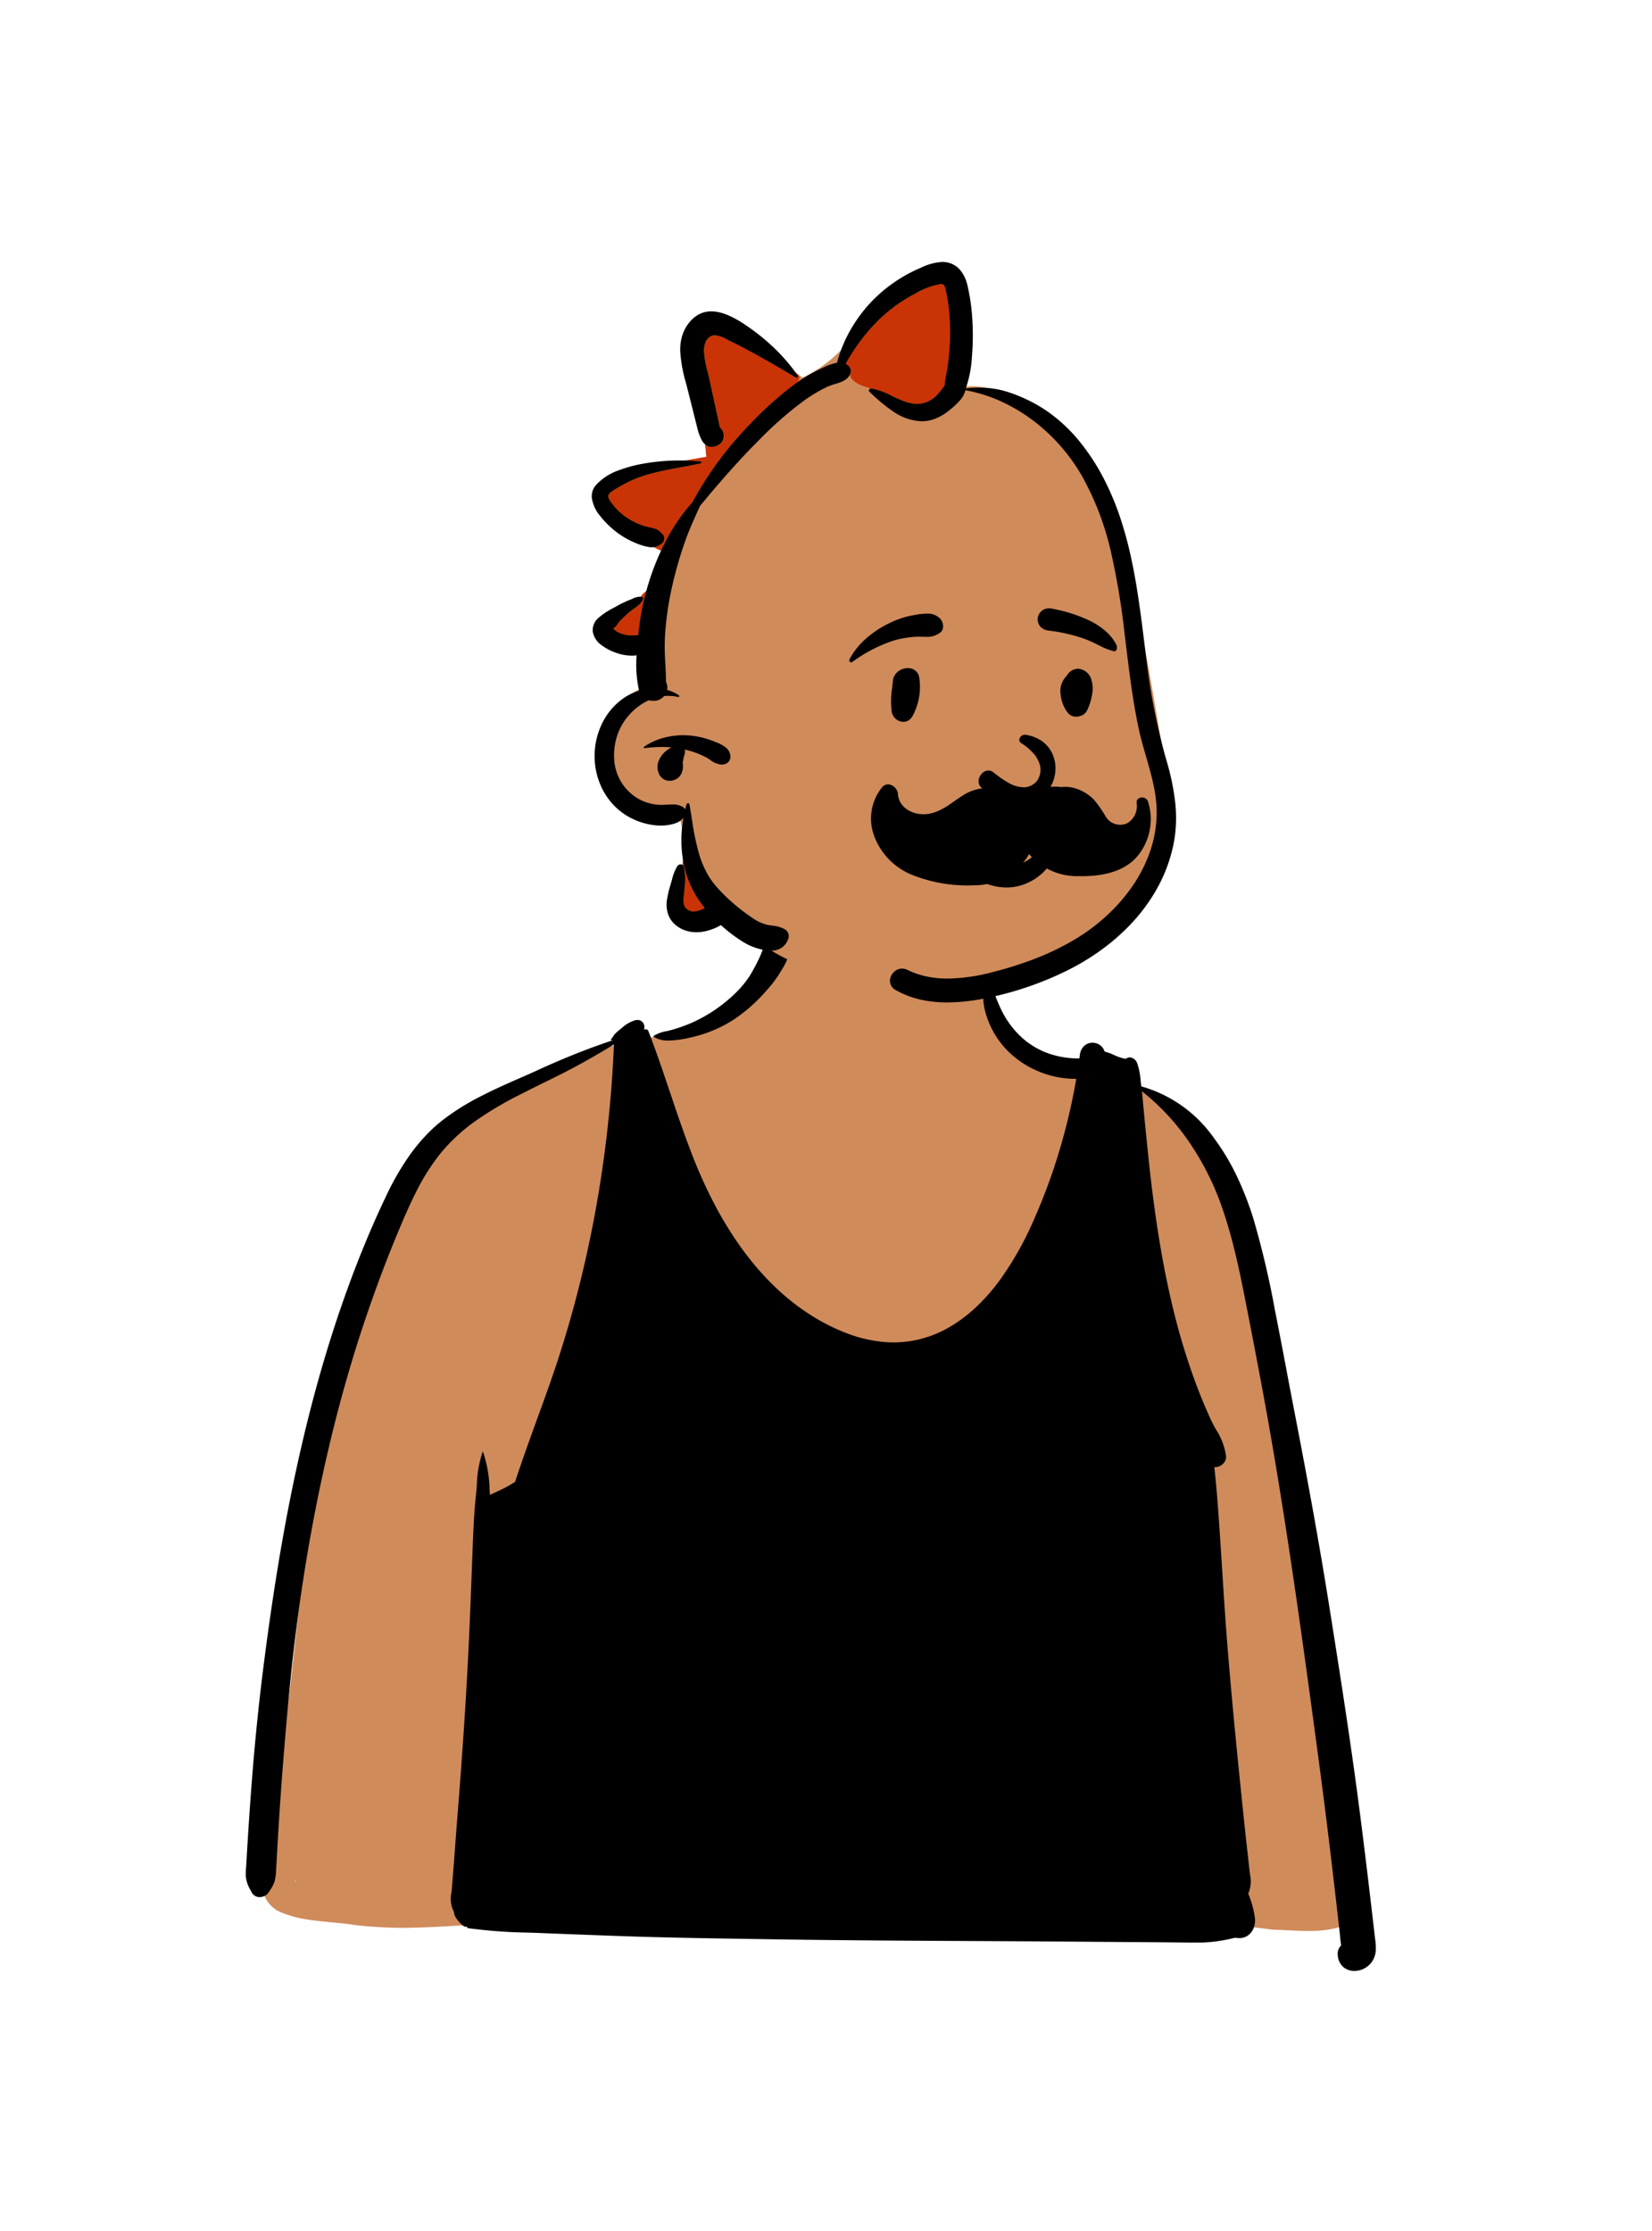 <svg id="peep-55" xmlns="http://www.w3.org/2000/svg" width="240" height="324" viewBox="0 0 240 324">
  <g id="BODY" transform="translate(31.056 135.053)">
    <path id="_Skin" data-name="✋ Skin" d="M152.022,152.978h0c-1.055,0-2.122-.051-3.154-.1-.7-.033-1.364-.065-1.993-.079-4.036-.54-8.154-.924-12.591-1.172-3.969-.222-8.1-.331-12.613-.331-8.868,0-17.891.43-26.616.845h-.007c-2.951.141-6,.286-9,.412-2.1.138-4.255.205-6.587.205-5.787,0-11.654-.43-17.328-.845h-.006c-5.67-.415-11.532-.845-17.306-.845-2.588,0-4.969.083-7.279.255a153.721,153.721,0,0,1-16.631,1.207,62.7,62.7,0,0,1-7.441-.414c-1.1-.175-2.253-.284-3.366-.39h0c-1.316-.125-2.676-.253-3.983-.492a14.854,14.854,0,0,1-3.781-1.165,4.55,4.55,0,0,1-1.663-1.625A5,5,0,0,1,.043,146.4a16.86,16.86,0,0,1,.43-4.645,26.553,26.553,0,0,0,.4-2.68c.858-4.141,1.633-8.86,2.369-14.425.659-4.978,1.233-10.213,1.789-15.276h0c1.481-13.5,3.013-27.455,6.424-40.3.882-3.32,1.871-6.487,2.941-9.411a83.091,83.091,0,0,1,3.819-8.868,67.042,67.042,0,0,1,4.871-8.186,58.338,58.338,0,0,1,6.094-7.365A58.671,58.671,0,0,1,35.837,30.3a39.233,39.233,0,0,1,6.242-3.2c4.267-1.722,8.842-2.725,14.839-3.954a47.22,47.22,0,0,0,5.871-1.673c2.03-.712,4.692-1.8,5.848-2.909a26,26,0,0,0,2.955-3.794l.108-.157A28.974,28.974,0,0,0,74,10.084a31.7,31.7,0,0,1,2.053-4.141,12.005,12.005,0,0,1,1.373-1.815,9.369,9.369,0,0,1,1.79-1.512A24.351,24.351,0,0,1,90.591,0a21.691,21.691,0,0,1,5.5.656,11.6,11.6,0,0,1,4.422,2.115,11.317,11.317,0,0,1,2.062,2.389,14.162,14.162,0,0,1,1.356,2.724,38.1,38.1,0,0,1,1.54,6.031c.291,1.466.592,2.981,1.007,4.429a17.619,17.619,0,0,0,1.717,4.149,19.081,19.081,0,0,0,6.887,4.186,91.441,91.441,0,0,0,8.732,2.81c2.218.633,4.312,1.231,6.019,1.867,1.232.515,5.893,4.359,7.163,5.519a17.457,17.457,0,0,1,2.151,2.566,24.523,24.523,0,0,1,1.8,3.075,42.266,42.266,0,0,1,2.719,7.316A146.487,146.487,0,0,1,146.952,66.6c.728,4.655,1.416,9.052,2.365,12.686,2.2,12.746,3.933,23.29,5.451,33.183,1.84,11.994,3.341,22.89,4.587,33.311a8.812,8.812,0,0,1,.243,3.1,3.923,3.923,0,0,1-2.055,3.1,6.6,6.6,0,0,1-1.607.618A16,16,0,0,1,152.022,152.978ZM4.889,145.707c-.051.01-.1.036-.1.06s.023.036.151.036H4.98l-.055-.057Z" transform="translate(6.972 -7.609)" fill="#d08b5b"/>
    <path id="_Ink" data-name="🖍 Ink" d="M161.061,150.76a2.447,2.447,0,0,1-1.619-.573,2.512,2.512,0,0,1-.8-1.767,1.66,1.66,0,0,1,.49-1.365l0-.05c0-.024-.005-.043-.007-.054v-.008c-.074-.4-.112-.82-.149-1.226-.018-.2-.036-.4-.058-.6-.1-.882-.2-1.774-.3-2.637l-.012-.1q-.063-.552-.125-1.105c-.267-2.319-.555-4.812-.858-7.327-.6-5-1.234-9.992-1.886-14.839l-.659-4.886c-.991-7.319-2.177-15.944-3.458-24.411-1.356-8.967-2.688-16.921-4.072-24.314-.808-4.311-1.662-8.745-2.539-13.18-.5-2.5-.913-4.412-1.356-6.209-.553-2.244-1.134-4.239-1.775-6.1a39.887,39.887,0,0,0-4.631-9.344,33.575,33.575,0,0,0-7.046-7.655c.049.476.091.961.131,1.429v0c.029.34.06.692.093,1.038.208,2.189.434,4.415.63,6.33.436,4.249.908,7.99,1.444,11.436.634,4.077,1.358,7.776,2.215,11.309a96.109,96.109,0,0,0,3.325,10.927c.674,1.8,1.4,3.553,2.159,5.2.22.476.481.952.758,1.456a9.426,9.426,0,0,1,1.465,3.906,1.414,1.414,0,0,1-.422,1.034,1.64,1.64,0,0,1-1.15.521,1.269,1.269,0,0,1-.14-.008c.36,3.173.579,6.414.791,9.547l.058.853c.121,1.767.235,3.565.346,5.3v.026c.2,3.169.409,6.446.667,9.663.749,9.386,1.709,18.811,2.548,26.793.162,1.545.34,3.115.512,4.633v0l0,.036.071.63.167,1.484.015.129,0,.021a4.516,4.516,0,0,1-.245,2.818,14.619,14.619,0,0,1,.951,3.411,3.134,3.134,0,0,1-.056,1.24,2.647,2.647,0,0,1-.539,1.072,2.08,2.08,0,0,1-1.63.737l-.1,0c-.172-.006-.357-.02-.583-.044a21.857,21.857,0,0,1-4.817.7c-.291,0-.6,0-.92,0-1.116,0-2.251-.013-3.349-.025-.668-.008-1.359-.015-2.047-.02h-.026c-3.752-.025-8-.054-12.187-.088-5-.04-10.075-.066-14.987-.092h-.02c-9.574-.049-19.474-.1-29.211-.257l-5.9-.094c-4.915-.079-10.626-.18-16.213-.384-4.148-.151-7.633-.28-11.159-.423l-.757-.029-1.122-.039h-.021a73.242,73.242,0,0,1-8.667-.643.118.118,0,0,1-.078-.049.168.168,0,0,1-.026-.123l0-.02-.142-.032a.067.067,0,0,1-.073.053,1.868,1.868,0,0,1-.815-.574,4.276,4.276,0,0,1-.617-.783,1.633,1.633,0,0,1-.275-.824,4.033,4.033,0,0,1-.36-2.865c.023-.213.044-.414.058-.6.048-.671.1-1.351.158-2.01l0-.022c.03-.359.06-.731.089-1.1.081-1.025.157-2.068.232-3.076v-.014c.086-1.176.176-2.393.272-3.588.833-10.318,1.391-18.886,1.756-26.964.169-3.735.313-7.533.452-11.206v0q.045-1.2.091-2.394c.1-2.51.215-4.417.389-6.184l.053-.513c.053-.5.093-1.015.131-1.516v0a16.635,16.635,0,0,1,.836-4.769.03.03,0,0,1,.057,0,18.131,18.131,0,0,1,.955,5.521c.016.233.033.473.05.707.02-.006.04-.01.061-.014l.023,0c.231-.11.466-.219.694-.325a23.019,23.019,0,0,0,2.473-1.273c.09-.055.18-.114.267-.17h0l.138-.089c1.006-3.079,2.131-6.176,3.219-9.172.638-1.755,1.3-3.57,1.925-5.363,1.359-3.879,2.591-7.895,3.661-11.937,1.057-3.992,1.982-8.1,2.748-12.214A174.735,174.735,0,0,0,53.488,16.2a106.571,106.571,0,0,1-10.282,5.6c-.956.476-1.944.969-2.912,1.461l-.416.212a50.78,50.78,0,0,0-6.306,3.711,25.865,25.865,0,0,0-5.362,4.942,31.509,31.509,0,0,0-3.467,5.509c-.982,1.932-1.826,3.917-2.676,5.951C20.378,47.628,18.744,52,17.211,56.568c-1.447,4.315-2.787,8.849-3.985,13.475-1.137,4.391-2.18,9-3.1,13.708C9.254,88.2,8.482,92.8,7.83,97.415c-.632,4.476-1.171,9.106-1.6,13.762-.474,5.136-.853,9.749-1.16,14.1-.155,2.18-.3,4.519-.458,7.152-.027.47-.052.94-.076,1.4-.036.682-.073,1.387-.118,2.081-.007.1-.013.2-.019.3v.006a6.282,6.282,0,0,1-.255,1.68,5.436,5.436,0,0,1-.667,1.216l-.146.222a1.525,1.525,0,0,1-.576.515,1.606,1.606,0,0,1-.737.183,1.272,1.272,0,0,1-1.167-.7L.623,138.9a4.646,4.646,0,0,1-.613-1.834,10.916,10.916,0,0,1,.042-1.428c.012-.166.025-.337.034-.5.072-1.326.156-2.674.23-3.863.175-2.8.366-5.531.568-8.12.428-5.521.981-10.977,1.641-16.217.645-5.1,1.308-9.741,2.027-14.177.808-4.986,1.665-9.587,2.62-14.068C8.2,73.873,9.347,69.2,10.581,64.8c1.323-4.711,2.8-9.3,4.391-13.634.839-2.286,1.711-4.516,2.593-6.627.938-2.244,1.917-4.429,2.91-6.494a38.621,38.621,0,0,1,3.449-5.912A26.555,26.555,0,0,1,26.088,29.5a22.3,22.3,0,0,1,2.532-2.315,34.7,34.7,0,0,1,5.373-3.376c1.851-.962,3.782-1.821,5.763-2.689l.484-.212c.749-.327,1.5-.662,2.234-.986a103.074,103.074,0,0,1,10.987-4.372,1.488,1.488,0,0,0-.287.055.1.1,0,0,1-.03,0,.09.09,0,0,1-.082-.057.107.107,0,0,1,.015-.115,3.091,3.091,0,0,0,.283-.381,2.581,2.581,0,0,1,.379-.479c.192-.182.4-.364.636-.555l.315-.251a4.943,4.943,0,0,1,1.906-1.084,1.411,1.411,0,0,1,.3-.034.975.975,0,0,1,.834.425,1.139,1.139,0,0,1,.107,1.046.323.323,0,0,1,.262-.114.412.412,0,0,1,.387.243c1.124,2.9,2.137,5.908,3.116,8.816s1.991,5.915,3.116,8.819a69.248,69.248,0,0,0,3.892,8.492c3.8,6.885,8.446,12.048,13.813,15.346a28.542,28.542,0,0,0,5.112,2.51,19.874,19.874,0,0,0,5.549,1.212c.337.021.678.032,1.014.032a15.907,15.907,0,0,0,4.439-.632,16.718,16.718,0,0,0,4.114-1.837,22.227,22.227,0,0,0,3.854-3.041,29.254,29.254,0,0,0,3.209-3.759,47.368,47.368,0,0,0,4.816-8.62,84.9,84.9,0,0,0,3.687-10,88.81,88.81,0,0,0,2.437-10.387h-.169A13.93,13.93,0,0,1,114.9,20a13.612,13.612,0,0,1-4.631-3.313,12.757,12.757,0,0,1-2.835-5.254,8.545,8.545,0,0,1-.283-2.751,10.1,10.1,0,0,1,.587-2.687.109.109,0,0,1,.1-.071.085.085,0,0,1,.087.071,26.221,26.221,0,0,0,1.625,4.726,13.442,13.442,0,0,0,2.689,3.992,11.471,11.471,0,0,0,4.027,2.667,13.051,13.051,0,0,0,4.759.856l.08,0c.01-.07.02-.141.03-.21v0l.018-.125.023-.169a2.112,2.112,0,0,1,.665-1.347,1.777,1.777,0,0,1,1.172-.432,1.889,1.889,0,0,1,1.064.329,1.772,1.772,0,0,1,.691.949c.3.1.557.177.815.264l.054.02c.1.038.255.106.434.184a6.525,6.525,0,0,0,1.7.587.251.251,0,0,0,.146-.034.855.855,0,0,1,.506-.17,1.266,1.266,0,0,1,1.066.809,9.543,9.543,0,0,1,.512,2.55c.021.2.042.38.065.565l.017.132.019.159a19.264,19.264,0,0,1,10.509,7.437,33,33,0,0,1,3.416,5.7,45.9,45.9,0,0,1,2.372,6.117,130.653,130.653,0,0,1,3.116,13.235l.049.245c.569,2.856,1.12,5.764,1.653,8.576v.013c.369,1.947.751,3.961,1.135,5.939,2.145,11.039,3.775,20.156,5.13,28.693l.442,2.786c1.559,9.859,2.819,18.139,3.9,26.5.564,4.366,1.137,9.06,1.753,14.349.1.842.2,1.7.3,2.562l.147,1.282c.014.121.029.243.043.361v0a9.965,9.965,0,0,1,.108,1.523,3.331,3.331,0,0,1-.367,1.476,3.142,3.142,0,0,1-2.751,1.668ZM61.47,15.637a3.971,3.971,0,0,1-2.181-.521.1.1,0,0,1-.048-.084.1.1,0,0,1,.048-.087,5.14,5.14,0,0,1,1.83-.664h0c.24-.054.487-.111.719-.177a22.824,22.824,0,0,0,2.713-.941,21.413,21.413,0,0,0,4.861-2.9A20.964,20.964,0,0,0,71.55,8.336a13.647,13.647,0,0,0,1.768-2.262,26.56,26.56,0,0,0,1.331-2.521,12.194,12.194,0,0,0,.466-1.178A9.572,9.572,0,0,1,75.73.908,1.742,1.742,0,0,1,76.418.23,1.918,1.918,0,0,1,77.335,0a1.964,1.964,0,0,1,.734.141,1.669,1.669,0,0,1,.943.9,2.416,2.416,0,0,1,.141,1.31A9.5,9.5,0,0,1,77.843,5.4l-.081.141A16.707,16.707,0,0,1,75.714,8.3a23.587,23.587,0,0,1-4.741,4.238,18.751,18.751,0,0,1-5.907,2.551l-.5.116A14.535,14.535,0,0,1,61.47,15.637Z" transform="translate(4.648 0.423)"/>
  </g>
  <g id="HEAD" transform="translate(78.592 38.043)">
    <path id="_Skin-2" data-name="✋ Skin" d="M83.228,76.034c-3.562-16.188-4.256-33.965-13.657-48.1-4.108-5.763-10.709-13.279-18.42-10.91q.477-5.119.9-10.243c.159-1.954.888-4.558-.761-6.06-2.724-2.2-7.232,1.169-9.338,3.054-4.561,4.378-6.361,8.63-12.369,11.554-2.408-1.72-4.755-3.526-7.2-5.2-2.49-1.706-6.053-4.476-8.637-1.327-2.19,2.669-.791,6.876.077,9.812.444,1.5.886,3.141,1.5,4.686q.078,1.761.276,3.515c-4.45.794-9.03,1.462-13.282,3.02C0,31.094.2,33.953,1.848,35.665a25.625,25.625,0,0,0,8.977,5.513,9.258,9.258,0,0,1-3.959,5.147,2.439,2.439,0,0,0-1.1,1.6A12.465,12.465,0,0,1,2.71,48.964a2.549,2.549,0,0,0-1.757,3.1c.966,3.041,4.372,1.3,6.584,1.088a15.161,15.161,0,0,0,1.063,6.3C3.459,60.811-.995,65.743.194,71.3c1.08,5.313,6.8,6.936,11.328,8.143.343.2.342.4.451.9a19.579,19.579,0,0,1-1.06,10.5,2.4,2.4,0,0,0,.864,2.541c3.687,2.354,4.91-4.814,9.114-.252-.314-.047-1.094-.438-1.054.128,5.454,9.594,21.556,10.184,31.422,10.42,1.184.577,2.547.25,3.9-.119,1.292-.07,2.583-.167,3.87-.3,2.35-.425,6.485.079,6.632-3.24a31.324,31.324,0,0,0,14.85-12.043,14.247,14.247,0,0,0,2.716-11.952Z" transform="translate(8.433 1.479)" fill="#d08b5b"/>
    <path id="_Hair" data-name="💈 Hair" d="M12.442,91.133a1.619,1.619,0,0,1-1.081-.412,1.318,1.318,0,0,1-.424-.944A5.769,5.769,0,0,1,11,88.631c.02-.166.039-.323.05-.469l.019-.294.044-.62L11.127,87a7.241,7.241,0,0,0-.148-2.354.484.484,0,0,0-.213-.291c.027-.2.052-.392.072-.583l.012-.112a14.472,14.472,0,0,0,2.893,6.625c.085.108.175.22.269.336l-.105.057-.108.056A3.029,3.029,0,0,1,12.442,91.133ZM3.41,51.029a4.166,4.166,0,0,1-.985-.1,4.337,4.337,0,0,1-1.217-.488A1.749,1.749,0,0,1,1,50.278a1.736,1.736,0,0,0-.284-.212,2.992,2.992,0,0,0,.693-.754,4.618,4.618,0,0,1,.341-.424c.416-.424.858-.839,1.313-1.234.154-.134.36-.28.577-.436.611-.437,1.372-.98,1.457-1.581a.105.105,0,0,0-.046-.112.937.937,0,0,0-.329-.112,2.435,2.435,0,0,1,.727-.767L5.52,44.6A39.082,39.082,0,0,0,4.351,51c-.121,0-.244.007-.364.012C3.8,51.022,3.6,51.029,3.41,51.029ZM7.674,38.715h0c-.356-.16-.715-.329-1.065-.5a2.427,2.427,0,0,0,.864-.33l.076-.043.136-.079a.966.966,0,0,0,.45-.736.828.828,0,0,0-.264-.711c-.093-.082-.171-.158-.247-.232a1.907,1.907,0,0,0-.824-.544c-.254-.082-.52-.14-.777-.2-.2-.043-.407-.088-.607-.144a9.507,9.507,0,0,1-2.692-1.249A8.583,8.583,0,0,1,.739,32.13L.6,31.95.46,31.775C.168,31.4-.11,30.968.044,30.614c.139-.318.695-.646,1.1-.886h0c.075-.044.146-.086.205-.123l.206-.129A14.945,14.945,0,0,1,3.7,28.384a20.023,20.023,0,0,1,2.242-.771c1.52-.431,3.113-.725,4.653-1.01.935-.173,1.9-.351,2.844-.559a.116.116,0,0,0,.1-.125.156.156,0,0,0-.136-.147c-.742-.074-1.5-.121-2.253-.14l1.246-.218.011,0h0c.606-.105,1.232-.214,1.845-.324-.067-.587-.124-1.186-.17-1.778a1.378,1.378,0,0,0,.914.344,2.276,2.276,0,0,0,1.026-.288,1.4,1.4,0,0,0,.686-.856,1.646,1.646,0,0,0-.047-1.1,1.516,1.516,0,0,0-.386-.551l-.048-.041-.5-2.289-1.108-5.085-.033-.146-.037-.155-.226-.889a10.618,10.618,0,0,1-.4-2.654,3.087,3.087,0,0,1,.228-1.182,1.715,1.715,0,0,1,.749-.83,1.237,1.237,0,0,1,.606-.148,4.3,4.3,0,0,1,1.782.616l.2.1.1.05.49.237c1,.489,1.977,1.014,2.713,1.416,2.227,1.216,4.4,2.465,6.467,3.713a.184.184,0,0,0,.1.027.235.235,0,0,0,.2-.124.174.174,0,0,0-.012-.187c-.089-.128-.181-.256-.28-.393l.049.036a.92.92,0,0,1,.453.712,1.152,1.152,0,0,1-.591.834,49.232,49.232,0,0,0-6.7,6,50.665,50.665,0,0,0-8.258,11.242A27.521,27.521,0,0,0,7.674,38.715ZM44.948,17.4a5.721,5.721,0,0,1-1.9-.358,18.361,18.361,0,0,1-1.813-.788,11.52,11.52,0,0,0-2.883-1.076l-.156-.026a8.684,8.684,0,0,1-1.366-.427,3.4,3.4,0,0,1-1.55-1.058.825.825,0,0,1-.108-.679l.015-.048a1.083,1.083,0,0,0-.28-1.06,1.71,1.71,0,0,0-.42-.3,30.761,30.761,0,0,1,1.9-2.986,26.11,26.11,0,0,1,2.235-2.7,23.193,23.193,0,0,1,2.605-2.356,22,22,0,0,1,3.008-1.955l.589-.312.322-.168A9.026,9.026,0,0,1,48.265,0c.03,0,.059,0,.086,0A.513.513,0,0,1,48.8.212a1.436,1.436,0,0,1,.185.5l.035.158.08.35a22.3,22.3,0,0,1,.37,2.364A32,32,0,0,1,49.6,9.137c-.052.8-.14,1.691-.27,2.715-.052.411-.133.827-.212,1.229a14.048,14.048,0,0,0-.255,1.649c-.1.126-.2.258-.291.386a9.052,9.052,0,0,1-.566.715,4.062,4.062,0,0,1-3,1.57Z" transform="translate(9.782 3.213)" fill="#c93305"/>
    <path id="_Ink-2" data-name="🖍 Ink" d="M51.65,107.536a17.522,17.522,0,0,1-3.851-.4,13.249,13.249,0,0,1-3.635-1.391,1.509,1.509,0,0,1-.787-1.758,1.885,1.885,0,0,1,.61-.954,1.679,1.679,0,0,1,1.088-.407,1.806,1.806,0,0,1,.8.192,12.055,12.055,0,0,0,2.873.969,14.926,14.926,0,0,0,2.978.286,27.183,27.183,0,0,0,6.811-1.02,51.5,51.5,0,0,0,6.085-1.955,37.988,37.988,0,0,0,5.733-2.818,28.1,28.1,0,0,0,4.45-3.342,25.426,25.426,0,0,0,3.693-4.218,20.974,20.974,0,0,0,2.55-4.935,17.685,17.685,0,0,0,1.022-5.492,18.8,18.8,0,0,0-.447-4.277c-.294-1.41-.7-2.829-1.1-4.2-.383-1.326-.778-2.7-1.066-4.048-.776-3.647-1.254-7.31-1.714-11.053l-.337-2.75a108.155,108.155,0,0,0-1.974-11.831,41.08,41.08,0,0,0-4.27-11.143,27.085,27.085,0,0,0-3.132-4.341A26.674,26.674,0,0,0,64.082,23a24.565,24.565,0,0,0-4.6-2.741,22.01,22.01,0,0,0-5.1-1.613.127.127,0,0,1-.087-.054,3.57,3.57,0,0,1-.934,1.65,12.369,12.369,0,0,1-1.387,1.278,7.812,7.812,0,0,1-1.87,1.156,5.442,5.442,0,0,1-2.137.457h-.1a7.775,7.775,0,0,1-4.11-1.442,24.837,24.837,0,0,1-3.413-2.841.25.25,0,0,1-.072-.282.337.337,0,0,1,.3-.2.312.312,0,0,1,.046,0,11.007,11.007,0,0,1,3.016,1.1,18.369,18.369,0,0,0,1.813.788,5.722,5.722,0,0,0,1.9.358H47.4a4.062,4.062,0,0,0,3-1.57,9.047,9.047,0,0,0,.565-.714h0c.094-.127.192-.259.29-.385a14.051,14.051,0,0,1,.254-1.648c.079-.4.16-.818.212-1.23.13-1.023.218-1.911.27-2.715A32,32,0,0,0,51.872,6.8a22.289,22.289,0,0,0-.37-2.364l-.08-.35-.014-.061c-.1-.437-.178-.814-.657-.814-.028,0-.057,0-.086,0a10.744,10.744,0,0,0-3.713,1.415l-.008,0-.144.076a21.983,21.983,0,0,0-3.065,1.96A23.125,23.125,0,0,0,41.083,9.04a26.035,26.035,0,0,0-2.271,2.728,30.729,30.729,0,0,0-1.924,3.022,1.715,1.715,0,0,1,.42.3,1.093,1.093,0,0,1,.285.492.977.977,0,0,1-.005.568c-.34.995-1.316,1.294-2.26,1.582a8.583,8.583,0,0,0-1.05.371,21.255,21.255,0,0,0-3.616,2.165,53.807,53.807,0,0,0-6.251,5.486c-2.744,2.739-5.509,5.823-8.7,9.7l-.588,1.316c-.561,1.259-1.15,2.606-1.635,4.007a58.654,58.654,0,0,0-1.918,6.814,44.655,44.655,0,0,0-.951,7.068,34.559,34.559,0,0,0,.066,3.634c.047.886.1,1.8.092,2.7a1.666,1.666,0,0,1,.167,1.153,6.162,6.162,0,0,1,1.7.776.138.138,0,0,1,.059.159.133.133,0,0,1-.128.1.155.155,0,0,1-.037,0,5.91,5.91,0,0,0-1.416-.171c-.2,0-.409.01-.614.03a1.913,1.913,0,0,1-1.448.7H9.021l-.237-.005a2.034,2.034,0,0,1-.513-.079,8.719,8.719,0,0,0-2.534,1.8,8.627,8.627,0,0,0-1.948,3.06,9.021,9.021,0,0,0-.535,3.6,7.037,7.037,0,0,0,3.62,5.9,6.785,6.785,0,0,0,1.53.607,6.948,6.948,0,0,0,1.629.224h.094c.235,0,.481-.014.741-.029h.018c.245-.014.523-.03.793-.03a2.673,2.673,0,0,1,1.687.449.638.638,0,0,1,.2.3c.067-.284.132-.537.2-.772a.226.226,0,0,1,.222-.156.188.188,0,0,1,.2.156l.051.285c.11.621.21,1.254.308,1.865a37.383,37.383,0,0,0,1.079,5.19,14.308,14.308,0,0,0,.987,2.425,11.253,11.253,0,0,0,1.526,2.23A26.661,26.661,0,0,0,22.818,94.9l.279.195a6.724,6.724,0,0,0,2.353,1.161c.277.058.54.095.794.13a4.449,4.449,0,0,1,1.822.54,1.137,1.137,0,0,1,.513,1.264,2.551,2.551,0,0,1-1.036,1.432,2.894,2.894,0,0,1-1.579.408,8.646,8.646,0,0,1-4.117-1.368,21.146,21.146,0,0,1-3.089-2.36,7.551,7.551,0,0,1-2.715.98,5.574,5.574,0,0,1-.824.062,5.089,5.089,0,0,1-1.577-.244,4.357,4.357,0,0,1-1.407-.758A3.573,3.573,0,0,1,11.083,94.7a4.362,4.362,0,0,1-.166-2.011,14.635,14.635,0,0,1,.472-2.064l.162-.555c.036-.124.071-.249.105-.37a6.7,6.7,0,0,1,.79-1.977.548.548,0,0,1,.455-.242.481.481,0,0,1,.478.364,8.684,8.684,0,0,1,.109,2.913q-.011.157-.022.312l-.016.243c-.01.159-.031.335-.053.52a5.769,5.769,0,0,0-.061,1.145,1.318,1.318,0,0,0,.424.945,1.619,1.619,0,0,0,1.081.412,3.479,3.479,0,0,0,1.571-.516c-.1-.127-.192-.237-.269-.336a14.416,14.416,0,0,1-2.792-6.079,17.818,17.818,0,0,1-.028-6.679,2.79,2.79,0,0,1-1.5.89,6.871,6.871,0,0,1-1.815.242c-.143,0-.281,0-.408-.014A10.041,10.041,0,0,1,5,80.365a9.5,9.5,0,0,1-1.927-1.6,9.781,9.781,0,0,1-1.425-2.008A10.637,10.637,0,0,1,.413,71.963a10.794,10.794,0,0,1,1.015-4.789,9.576,9.576,0,0,1,3.1-3.757,8.358,8.358,0,0,1,2.345-1.16,17.365,17.365,0,0,1-.359-5.128,5.119,5.119,0,0,1-.689.045,6.989,6.989,0,0,1-2.208-.384l-.136-.048a7.6,7.6,0,0,1-2.073-1.1A3.074,3.074,0,0,1,.158,53.759a2.293,2.293,0,0,1,.877-2.119,10.581,10.581,0,0,1,2.1-1.385h0l.348-.191a17.252,17.252,0,0,1,1.929-.947l.2-.079c.1-.038.2-.082.307-.128a2.774,2.774,0,0,1,1.042-.3.953.953,0,0,1,.481.122.105.105,0,0,1,.046.112c-.085.6-.846,1.144-1.457,1.581-.218.155-.423.3-.577.436-.455.395-.9.81-1.313,1.234a4.61,4.61,0,0,0-.341.424,2.993,2.993,0,0,1-.693.754,1.732,1.732,0,0,1,.283.212,1.748,1.748,0,0,0,.21.163,4.343,4.343,0,0,0,1.217.488,4.166,4.166,0,0,0,.985.1c.192,0,.388-.007.577-.015.12,0,.243-.009.365-.012a38.284,38.284,0,0,1,1.5-7.532,36.654,36.654,0,0,1,2.54-6.2,26.357,26.357,0,0,1,3.824-5.55,50.671,50.671,0,0,1,8.258-11.242,50.583,50.583,0,0,1,6.7-6,21.236,21.236,0,0,1,3.413-2.041l.4-.184.173-.08h0a7.949,7.949,0,0,1,2.08-.746,19.732,19.732,0,0,1,2.476-5.626A20.728,20.728,0,0,1,43.86,3.017,21.241,21.241,0,0,1,47.467.989l.354-.155A8.047,8.047,0,0,1,50.909,0a3.813,3.813,0,0,1,.806.084,3.257,3.257,0,0,1,1.841,1.137,5.125,5.125,0,0,1,.972,1.973,28.508,28.508,0,0,1,.76,5.182,36.414,36.414,0,0,1-.057,5.351,16.691,16.691,0,0,1-.9,4.664.152.152,0,0,1,.086-.04,18.049,18.049,0,0,1,1.858-.1,13.551,13.551,0,0,1,4.41.71,23.124,23.124,0,0,1,2.847,1.178A21.594,21.594,0,0,1,66.192,21.7a23.007,23.007,0,0,1,4.843,4.581,31.651,31.651,0,0,1,3.584,5.641,40.278,40.278,0,0,1,2.28,5.6,56.27,56.27,0,0,1,1.541,5.834c.835,3.945,1.346,8.028,1.84,11.977l0,.013c.094.747.19,1.52.287,2.278l.034.264a93.9,93.9,0,0,0,2.683,13.773l.221.771A35.223,35.223,0,0,1,84.772,78.6a19.745,19.745,0,0,1-.323,6.276,22.475,22.475,0,0,1-2.164,5.82,25.524,25.524,0,0,1-3.547,5,30.355,30.355,0,0,1-4.594,4.125,34.791,34.791,0,0,1-5.306,3.192A47.967,47.967,0,0,1,56.844,107,27.754,27.754,0,0,1,51.65,107.536ZM11.327,75.346a1.635,1.635,0,0,1-1.5-.882,2.391,2.391,0,0,1-.182-1.783,3.437,3.437,0,0,1,.987-1.525A3.691,3.691,0,0,1,11.6,70.5c-.457-.042-.935-.063-1.419-.063a19.259,19.259,0,0,0-2.5.172H7.658a.091.091,0,0,1-.09-.07.14.14,0,0,1,.047-.152,9.5,9.5,0,0,1,2.7-1.247,10.738,10.738,0,0,1,2.951-.406c.312,0,.628.013.941.039a12.158,12.158,0,0,1,3.344.774l.442.175a5.539,5.539,0,0,1,1.448.768,1.787,1.787,0,0,1,.709,1.39,1.1,1.1,0,0,1-.783,1.032,1.556,1.556,0,0,1-.513.088,3.234,3.234,0,0,1-1.674-.7c-.2-.132-.413-.269-.619-.38a12.533,12.533,0,0,0-2.8-1.048c-.09-.023-.181-.045-.269-.066l-.01,0a.63.63,0,0,1,.069.335,2.7,2.7,0,0,1-.143.625c-.015.046-.031.1-.047.152-.008.026-.019.092-.033.177a1.716,1.716,0,0,1-.113.471c.017.147.021.285.025.432,0,.025,0,.049,0,.074a2.435,2.435,0,0,1-.307,1.39,1.712,1.712,0,0,1-.69.656A1.969,1.969,0,0,1,11.327,75.346ZM8.745,41.434a3.413,3.413,0,0,1-.6-.061,8.826,8.826,0,0,1-1.83-.58,12.156,12.156,0,0,1-3-1.785L3.183,38.9a13.239,13.239,0,0,1-1.978-2.025,5.219,5.219,0,0,1-1.195-2.61A2.438,2.438,0,0,1,.6,32.413a8.073,8.073,0,0,1,3.289-2.145A19.834,19.834,0,0,1,7.73,29.252a30.2,30.2,0,0,1,5.059-.423c1.009,0,2.023.05,3.014.149a.156.156,0,0,1,.136.147.116.116,0,0,1-.1.126c-.943.208-1.909.386-2.843.558-1.541.284-3.134.579-4.654,1.01a17.124,17.124,0,0,0-4.386,1.863l-.167.1c-.067.043-.15.092-.246.148-.406.239-.962.567-1.1.886-.179.41.231.927.5,1.269.035.044.07.089.1.129a8.666,8.666,0,0,0,2.078,1.935A9.508,9.508,0,0,0,7.815,38.4c.2.056.407.1.607.144.257.056.523.113.778.2a1.906,1.906,0,0,1,.824.544c.076.074.155.15.247.232a.828.828,0,0,1,.264.711.966.966,0,0,1-.45.736l-.136.079A2.233,2.233,0,0,1,8.745,41.434ZM17.4,26.861a1.361,1.361,0,0,1-.817-.267,2.226,2.226,0,0,1-.586-.682,7.4,7.4,0,0,1-.687-1.888c-.319-1.283-.641-2.563-.944-3.765l-.523-2.073c-.052-.2-.107-.414-.155-.6a20.75,20.75,0,0,1-.835-4.592,7.082,7.082,0,0,1,.27-2.232A5.7,5.7,0,0,1,14.241,8.7a4.389,4.389,0,0,1,1.495-1.175,3.853,3.853,0,0,1,1.629-.348c1.932,0,3.972,1.263,5.533,2.363a30.821,30.821,0,0,1,3.824,3.169A26.891,26.891,0,0,1,29.933,16.5a.174.174,0,0,1,.012.187.235.235,0,0,1-.2.124.183.183,0,0,1-.1-.027c-2.061-1.245-4.236-2.495-6.467-3.713-.737-.4-1.712-.927-2.713-1.416l-.491-.237c-.1-.047-.194-.1-.3-.152a4.3,4.3,0,0,0-1.782-.616,1.237,1.237,0,0,0-.606.148,1.736,1.736,0,0,0-.789.928,3.474,3.474,0,0,0-.186,1.327,13.39,13.39,0,0,0,.513,2.853v0c.056.216.108.42.15.6l.033.146,1.108,5.085.5,2.289a1.5,1.5,0,0,1,.434.592,1.647,1.647,0,0,1,.047,1.1,1.4,1.4,0,0,1-.686.856A2.276,2.276,0,0,1,17.4,26.861Z" transform="translate(7.379 0)"/>
  </g>
  <g id="FACE" transform="translate(112.183 77.354)">
    <path id="_Ink-3" data-name="🖍 Ink" d="M22.824,40.539a8.045,8.045,0,0,1-3.052-.61,8.621,8.621,0,0,1-1.992-1.145,8.487,8.487,0,0,1-1.622-1.636,1.676,1.676,0,0,1-.338-1.3,1.871,1.871,0,0,1,.728-1.172,1.793,1.793,0,0,1,1.067-.372,1.548,1.548,0,0,1,.238.018,1.648,1.648,0,0,1,1.1.73l.065.09A5.7,5.7,0,0,0,21.108,36.9a4.735,4.735,0,0,0,2.069.483,4.583,4.583,0,0,0,.513-.029,5.388,5.388,0,0,0,2.278-.8,10.668,10.668,0,0,0,1.93-1.611c.138-.141.284-.294.474-.5a.751.751,0,0,1,.394-.3.806.806,0,0,1,.256-.041.871.871,0,0,1,.714.373.8.8,0,0,1,.135.524,4.812,4.812,0,0,1-.57,1.864,6.221,6.221,0,0,1-1.22,1.567,7.841,7.841,0,0,1-1.847,1.288,7.69,7.69,0,0,1-2.05.7A7.548,7.548,0,0,1,22.824,40.539Zm2.148-12.17h0a7.373,7.373,0,0,1-2.63-.53,13.281,13.281,0,0,1-3.093-1.756,1.189,1.189,0,0,1-.432-.687,1.423,1.423,0,0,1,.061-.771,1.754,1.754,0,0,1,.521-.753,1.267,1.267,0,0,1,.812-.317,1.151,1.151,0,0,1,.628.193l.209.161,0,0a16.744,16.744,0,0,0,1.936,1.347,4.768,4.768,0,0,0,2.321.74,2.505,2.505,0,0,0,.981-.193,2.74,2.74,0,0,0,.913-.647,2.8,2.8,0,0,0,.531-2.255,4.26,4.26,0,0,0-1.13-2,8.241,8.241,0,0,0-1.711-1.381.531.531,0,0,1-.144-.61.8.8,0,0,1,.264-.38.809.809,0,0,1,.505-.167,1.076,1.076,0,0,1,.181.016,5.736,5.736,0,0,1,2.018.729,4.577,4.577,0,0,1,1.357,1.252,4.974,4.974,0,0,1,.866,3.322,5.475,5.475,0,0,1-.444,1.744,5.087,5.087,0,0,1-1,1.5A4.779,4.779,0,0,1,24.972,28.369ZM7.859,16.485a1.724,1.724,0,0,1-1.119-.439,1.744,1.744,0,0,1-.587-1.128,12.706,12.706,0,0,1,.067-3.308c.04-.321.081-.654.11-1.012a1.98,1.98,0,0,1,.75-1.415,2.31,2.31,0,0,1,1.421-.5,1.751,1.751,0,0,1,1.075.338,1.594,1.594,0,0,1,.594,1.057,8.877,8.877,0,0,1-.926,5.469,1.754,1.754,0,0,1-.619.716A1.427,1.427,0,0,1,7.859,16.485Zm25.119-.75a1.508,1.508,0,0,1-1.183-.507A4.624,4.624,0,0,1,31.074,14a5.342,5.342,0,0,1-.368-1.477,3.131,3.131,0,0,1,.853-2.687,1.772,1.772,0,0,1,.137-.208,1.933,1.933,0,0,1,1.487-.856,1.611,1.611,0,0,1,.452.067,2.175,2.175,0,0,1,1.453,1.268,4.486,4.486,0,0,1,.18,2.453,8.214,8.214,0,0,1-.744,2.314,1.5,1.5,0,0,1-.643.635A1.947,1.947,0,0,1,32.979,15.735ZM.278,7.854a.274.274,0,0,1-.229-.14.306.306,0,0,1-.018-.3A10.425,10.425,0,0,1,2.368,4.454,14.446,14.446,0,0,1,5.5,2.317a13.445,13.445,0,0,1,3.714-1.3l.4-.069A9.66,9.66,0,0,1,11.226.776a2.5,2.5,0,0,1,2,.746,1.7,1.7,0,0,1,.4,1.208,1.106,1.106,0,0,1-.4.789,3.08,3.08,0,0,1-2.112.62c-.166,0-.338,0-.5-.008H10.6c-.16,0-.341-.009-.521-.009s-.314,0-.452.012a14.274,14.274,0,0,0-3.143.536A21.357,21.357,0,0,0,.424,7.806.26.26,0,0,1,.278,7.854Zm38.247-1.6h0l-.167-.042A9.458,9.458,0,0,1,36.524,5.5l-.6-.293A16.537,16.537,0,0,0,33.8,4.3a25.089,25.089,0,0,0-4.845-1.07,1.979,1.979,0,0,1-.972-.369,1.457,1.457,0,0,1-.544-.828A1.482,1.482,0,0,1,27.609.786a1.581,1.581,0,0,1,.767-.661A1.725,1.725,0,0,1,29.03,0a1.926,1.926,0,0,1,.377.038l.3.062a21.676,21.676,0,0,1,5.232,1.7,10.579,10.579,0,0,1,2.3,1.514,6.719,6.719,0,0,1,1.627,2.1c.057.439,0,.548-.055.622L38.8,6.06l-.015.02a.421.421,0,0,1-.26.173Z" transform="translate(11.197 10.99)"/>
  </g>
  <g id="FACIAL_HAIR" data-name="FACIAL HAIR" transform="translate(104.577 109.479)">
    <path id="_Ink-4" data-name="🖍 Ink" d="M40.224,2.478c-.282-.842-1.731-.768-1.642.222a2.907,2.907,0,0,1-1.369,2.943,2.46,2.46,0,0,1-3.1-.929,16.846,16.846,0,0,0-1.774-2.539,6.582,6.582,0,0,0-2.5-1.551A5.129,5.129,0,0,0,27.616.392a5.409,5.409,0,0,0-5.09,1.954c-.074.092-.142.186-.208.282-.113-.154-.231-.306-.357-.457a1,1,0,0,0-1.086-.365,6.618,6.618,0,0,0-7.294-.353C11.705,2.563,10.153,4.2,7.846,4.325c-1.828.1-3.818-.942-3.947-2.952C3.831.324,2.4-.55,1.6.421A7.207,7.207,0,0,0,.51,7.646a9.749,9.749,0,0,0,5.528,5.521,21.559,21.559,0,0,0,8.92,1.479A9.245,9.245,0,0,0,22.384,11a8.007,8.007,0,0,0,.564-.879,9.175,9.175,0,0,0,7.205,3.2c2.89.069,6.307-.438,8.35-2.684a8.377,8.377,0,0,0,1.721-8.154" transform="translate(21.972 4.438)"/>
  </g>
</svg>
